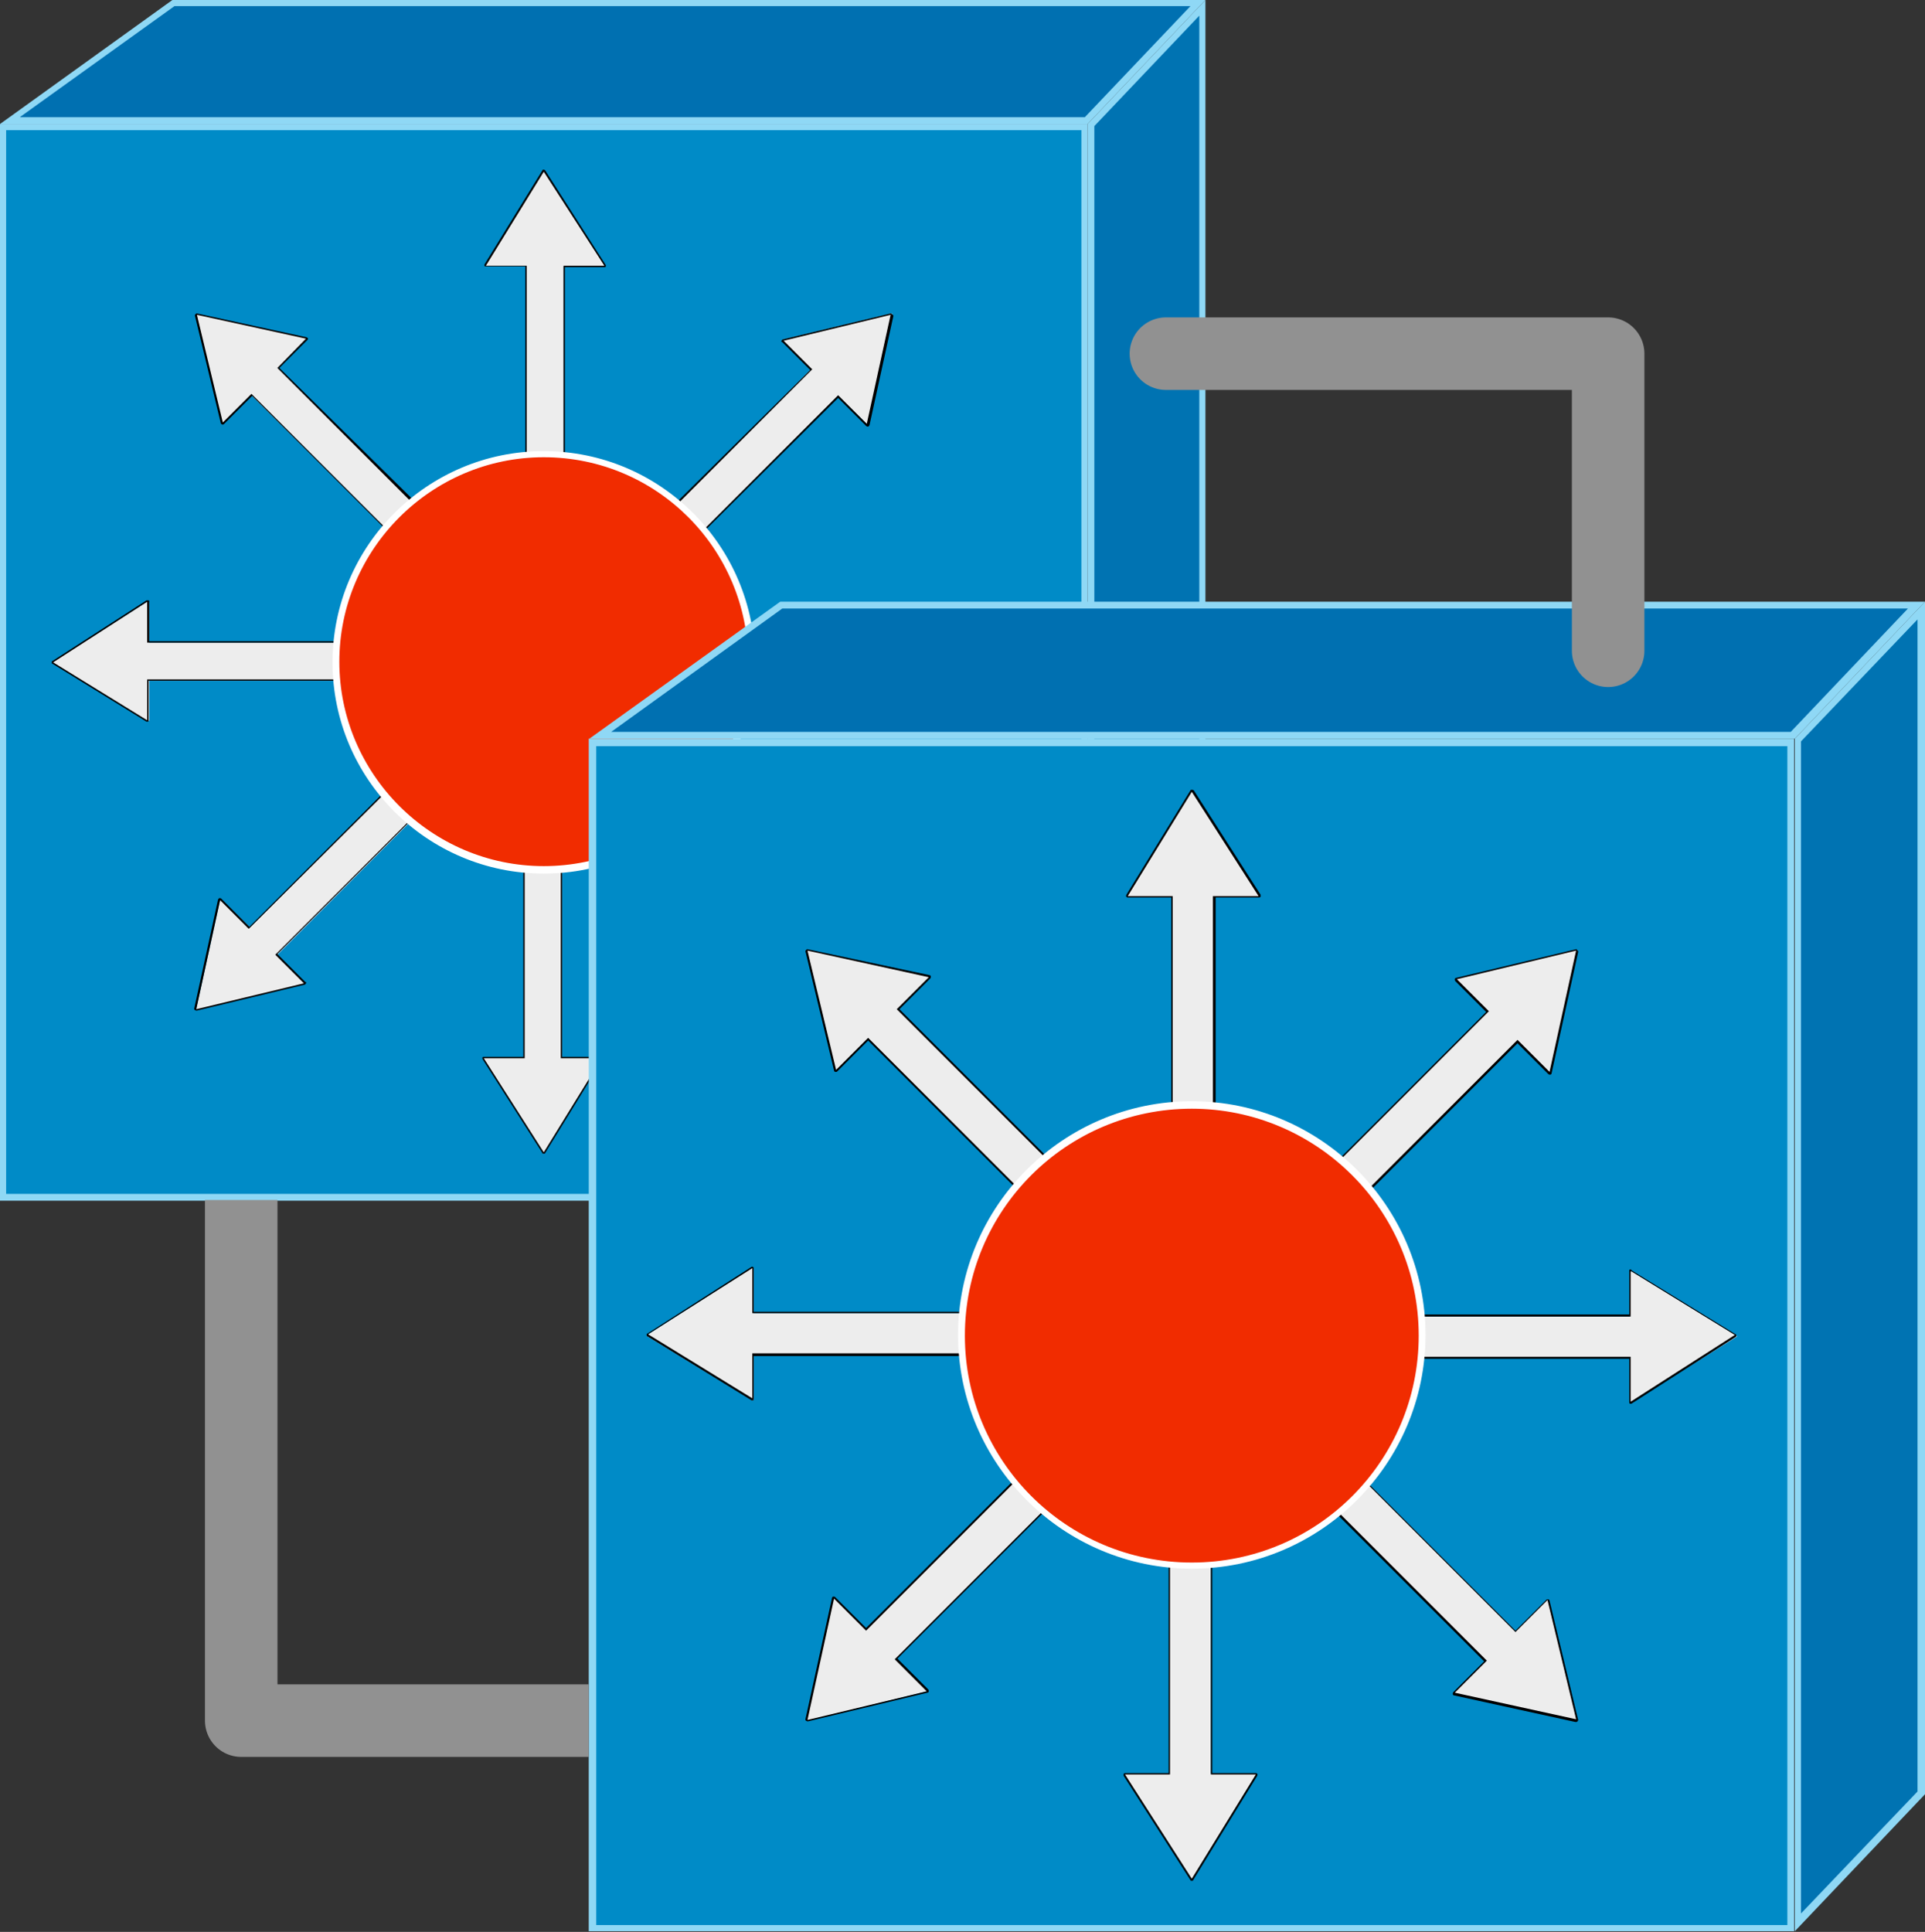 <?xml version="1.0" encoding="utf-8"?>
<!-- Generator: Adobe Illustrator 19.0.0, SVG Export Plug-In . SVG Version: 6.00 Build 0)  -->
<svg version="1.1" id="Layer_1" xmlns="http://www.w3.org/2000/svg" xmlns:xlink="http://www.w3.org/1999/xlink" x="0px" y="0px"
	 viewBox="0 0 282.5 283.5" enable-background="new 0 0 282.5 283.5" xml:space="preserve">
<rect x="0" y="0" width="282.5" height="283.5" fill="#333333" stroke="none"/>
<g id="XMLID_393_">
	<g id="XMLID_390_">
		<g id="XMLID_529_">
			<rect id="XMLID_131_" x="0.5" y="18.6" fill="#008BC7" width="158.7" height="157"/>
			<path id="XMLID_128_" fill="#8FD8F5" d="M158.7,19.1v156.1H0.9V19.1H158.7 M159.6,18.2H0v158h159.6V18.2L159.6,18.2z"/>
		</g>
		<g id="XMLID_523_">
			<polygon id="XMLID_126_" fill="#0070B1" points="1.5,17.7 25.4,0.5 175.8,0.5 159.4,17.7 			"/>
			<path id="XMLID_123_" fill="#8FD8F5" d="M174.7,0.9l-15.5,16.3H2.9L25.6,0.9H174.7 M176.9,0H25.3L0,18.2h159.6L176.9,0L176.9,0z"
				/>
		</g>
		<g id="XMLID_517_">
			<polygon id="XMLID_121_" fill="#0073B2" points="160.1,18.4 176.4,1.2 176.4,157.8 160.1,175 			"/>
			<path id="XMLID_118_" fill="#8FD8F5" d="M176,2.3v155.3l-15.4,16.2V18.5L176,2.3 M176.9,0l-17.3,18.2v158l17.3-18.2V0L176.9,0z"
				/>
		</g>
		<g id="XMLID_391_">
			<g id="XMLID_511_">
				<path id="XMLID_116_" fill="#EDEDED" d="M77.3,67.2c-0.1,0-0.1-0.1-0.1-0.1v-28h-5.9c0,0-0.1,0-0.1-0.1c0,0,0-0.1,0-0.1
					l8.5-13.8c0,0,0.1-0.1,0.1-0.1c0,0,0,0,0,0c0,0,0.1,0,0.1,0.1l8.8,13.8c0,0,0,0.1,0,0.1s-0.1,0.1-0.1,0.1h-5.9v28
					c0,0.1-0.1,0.1-0.1,0.1H77.3z"/>
				<path id="XMLID_113_" d="M79.8,25.2L88.7,39h-6v28.1h-5.4V39h-6L79.8,25.2 M79.8,24.9C79.8,24.9,79.8,24.9,79.8,24.9
					c-0.1,0-0.2,0-0.2,0.1l-8.5,13.8c0,0.1,0,0.2,0,0.2c0,0.1,0.1,0.1,0.2,0.1h5.8v27.9c0,0.1,0.1,0.2,0.2,0.2h5.4
					c0.1,0,0.2-0.1,0.2-0.2V39.2h5.8c0.1,0,0.2,0,0.2-0.1c0-0.1,0-0.2,0-0.2L80,25C80,25,79.9,24.9,79.8,24.9L79.8,24.9z"/>
			</g>
			<g id="XMLID_505_">
				<path id="XMLID_111_" fill="#EDEDED" d="M56.8,77.8C56.7,77.8,56.7,77.8,56.8,77.8L36.9,58l-4.2,4.1c0,0-0.1,0-0.1,0
					c0,0,0,0,0,0c0,0-0.1,0-0.1-0.1l-3.8-15.8c0,0,0-0.1,0-0.1c0,0,0.1,0,0.1,0c0,0,16.1,3.5,16.1,3.5c0,0,0.1,0,0.1,0.1
					s0,0.1,0,0.1L40.9,54l19.8,19.8c0,0,0,0.1,0,0.2L56.8,77.8C56.8,77.8,56.8,77.8,56.8,77.8z"/>
				<path id="XMLID_108_" d="M28.9,46.2l16,3.5L40.7,54l19.9,19.9l-3.8,3.8L36.9,57.8L32.7,62L28.9,46.2 M28.9,46
					c-0.1,0-0.1,0-0.2,0.1c-0.1,0.1-0.1,0.1-0.1,0.2l3.8,15.8c0,0.1,0.1,0.1,0.2,0.2c0,0,0,0,0.1,0c0.1,0,0.1,0,0.2-0.1l4.1-4.1
					l19.7,19.7c0,0,0.1,0.1,0.2,0.1c0.1,0,0.1,0,0.2-0.1l3.8-3.8c0,0,0.1-0.1,0.1-0.2s0-0.1-0.1-0.2L41,54l4.1-4.1
					c0.1-0.1,0.1-0.1,0.1-0.2c0-0.1-0.1-0.1-0.2-0.2L28.9,46C28.9,46,28.9,46,28.9,46L28.9,46z"/>
			</g>
			<g id="XMLID_499_">
				<path id="XMLID_106_" fill="#EDEDED" d="M21.6,105.8C21.6,105.8,21.6,105.8,21.6,105.8L7.8,97.3c0,0-0.1-0.1-0.1-0.1
					c0,0,0-0.1,0.1-0.1l13.8-8.8c0,0,0,0,0.1,0c0,0,0,0,0.1,0c0,0,0.1,0.1,0.1,0.1v5.9h28c0.1,0,0.1,0.1,0.1,0.1v5.4
					c0,0.1-0.1,0.1-0.1,0.1h-28v5.9C21.8,105.7,21.7,105.7,21.6,105.8C21.7,105.8,21.7,105.8,21.6,105.8z"/>
				<path id="XMLID_103_" d="M21.6,88.3v6h28.1v5.4H21.6v6L7.8,97.2L21.6,88.3 M21.6,88.1c0,0-0.1,0-0.1,0L7.7,97
					c-0.1,0-0.1,0.1-0.1,0.2s0,0.2,0.1,0.2l13.8,8.5c0,0,0.1,0,0.1,0c0,0,0.1,0,0.1,0c0.1,0,0.1-0.1,0.1-0.2v-5.8h27.9
					c0.1,0,0.2-0.1,0.2-0.2v-5.4c0-0.1-0.1-0.2-0.2-0.2H21.9v-5.8c0-0.1,0-0.2-0.1-0.2C21.7,88.1,21.7,88.1,21.6,88.1L21.6,88.1z"/>
			</g>
			<g id="XMLID_493_">
				<path id="XMLID_101_" fill="#EDEDED" d="M28.9,148.2C28.9,148.2,28.8,148.2,28.9,148.2c-0.1-0.1-0.1-0.1-0.1-0.1l3.5-16
					c0,0,0-0.1,0.1-0.1c0,0,0,0,0,0c0,0,0.1,0,0.1,0l4.2,4.1l19.8-19.8c0,0,0.1,0,0.1,0s0.1,0,0.1,0l3.8,3.8c0,0,0,0.1,0,0.1
					s0,0.1,0,0.1l-19.8,19.8l4.1,4.1c0,0,0,0.1,0,0.1c0,0,0,0.1-0.1,0.1L28.9,148.2C28.9,148.2,28.9,148.2,28.9,148.2z"/>
				<path id="XMLID_98_" d="M56.5,116.4l3.8,3.8l-19.9,19.9l4.2,4.2l-15.8,3.8l3.5-16l4.2,4.2L56.5,116.4 M56.5,116.2
					c-0.1,0-0.1,0-0.2,0.1l-19.7,19.7l-4.1-4.1c0,0-0.1-0.1-0.2-0.1c0,0,0,0-0.1,0c-0.1,0-0.1,0.1-0.2,0.2l-3.5,16
					c0,0.1,0,0.2,0.1,0.2c0,0,0.1,0.1,0.2,0.1c0,0,0,0,0.1,0l15.8-3.8c0.1,0,0.1-0.1,0.2-0.2s0-0.2-0.1-0.2l-4.1-4.1l19.7-19.7
					c0.1-0.1,0.1-0.2,0-0.3l-3.8-3.8C56.6,116.2,56.6,116.2,56.5,116.2L56.5,116.2z"/>
			</g>
			<g id="XMLID_487_">
				<path id="XMLID_96_" fill="#EDEDED" d="M79.8,169.3C79.8,169.3,79.7,169.3,79.8,169.3l-8.9-13.9c0,0,0-0.1,0-0.1
					c0,0,0.1-0.1,0.1-0.1h5.9v-28c0-0.1,0.1-0.1,0.1-0.1h5.4c0.1,0,0.1,0.1,0.1,0.1v28h5.9c0,0,0.1,0,0.1,0.1c0,0,0,0.1,0,0.1
					L79.8,169.3C79.9,169.3,79.9,169.3,79.8,169.3C79.8,169.3,79.8,169.3,79.8,169.3z"/>
				<path id="XMLID_93_" d="M82.3,127.2v28.1h6l-8.5,13.8L71,155.3h6v-28.1H82.3 M82.3,127H77c-0.1,0-0.2,0.1-0.2,0.2v27.9H71
					c-0.1,0-0.2,0-0.2,0.1c0,0.1,0,0.2,0,0.2l8.8,13.8c0,0.1,0.1,0.1,0.2,0.1c0,0,0,0,0,0c0.1,0,0.2,0,0.2-0.1l8.5-13.8
					c0-0.1,0-0.2,0-0.2s-0.1-0.1-0.2-0.1h-5.8v-27.9C82.6,127.1,82.5,127,82.3,127L82.3,127z"/>
			</g>
			<g id="XMLID_481_">
				<path id="XMLID_91_" fill="#EDEDED" d="M114.7,144.7C114.6,144.6,114.6,144.6,114.7,144.7c-0.1-0.1-0.1-0.2-0.1-0.2l4.1-4.2
					L99,120.5c0,0,0-0.1,0-0.1s0-0.1,0-0.1l3.8-3.8c0,0,0.1,0,0.1,0s0.1,0,0.1,0l19.8,19.8l4.2-4.1c0,0,0.1,0,0.1,0c0,0,0,0,0,0
					c0,0,0.1,0,0.1,0.1l3.8,15.8c0,0,0,0.1,0,0.1c0,0-0.1,0-0.1,0C130.7,148.2,114.7,144.7,114.7,144.7z"/>
				<path id="XMLID_88_" d="M102.9,116.7l19.9,19.9l4.2-4.2l3.8,15.8l-16-3.5l4.2-4.2l-19.9-19.9L102.9,116.7 M102.9,116.4
					c-0.1,0-0.1,0-0.2,0.1l-3.8,3.8c0,0-0.1,0.1-0.1,0.2s0,0.1,0.1,0.2l19.7,19.7l-4.1,4.1c-0.1,0.1-0.1,0.1-0.1,0.2
					c0,0.1,0.1,0.1,0.2,0.2l16,3.5c0,0,0,0,0.1,0c0.1,0,0.1,0,0.2-0.1c0.1-0.1,0.1-0.1,0.1-0.2l-3.8-15.8c0-0.1-0.1-0.1-0.2-0.2
					c0,0,0,0-0.1,0c-0.1,0-0.1,0-0.2,0.1l-4.1,4.1L103,116.5C103,116.4,102.9,116.4,102.9,116.4L102.9,116.4z"/>
			</g>
			<g id="XMLID_475_">
				<path id="XMLID_86_" fill="#EDEDED" d="M138,106.1C138,106.1,137.9,106.1,138,106.1c-0.1,0-0.1-0.1-0.1-0.1v-5.9h-28
					c-0.1,0-0.1-0.1-0.1-0.1v-5.4c0-0.1,0.1-0.1,0.1-0.1h28v-5.9c0,0,0-0.1,0.1-0.1c0,0,0,0,0.1,0c0,0,0,0,0.1,0l13.8,8.5
					c0,0,0.1,0.1,0.1,0.1c0,0,0,0.1-0.1,0.1L138,106.1C138,106.1,138,106.1,138,106.1z"/>
				<path id="XMLID_83_" d="M138,88.7l13.8,8.5L138,106v-6h-28.1v-5.4H138V88.7 M138,88.4c0,0-0.1,0-0.1,0c-0.1,0-0.1,0.1-0.1,0.2
					v5.8h-27.9c-0.1,0-0.2,0.1-0.2,0.2v5.4c0,0.1,0.1,0.2,0.2,0.2h27.9v5.8c0,0.1,0,0.2,0.1,0.2c0,0,0.1,0,0.1,0c0,0,0.1,0,0.1,0
					l13.8-8.8c0.1,0,0.1-0.1,0.1-0.2c0-0.1,0-0.2-0.1-0.2l-13.8-8.5C138.1,88.4,138,88.4,138,88.4L138,88.4z"/>
			</g>
			<g id="XMLID_461_">
				<path id="XMLID_81_" fill="#EDEDED" d="M103.1,78C103.1,78,103,78,103.1,78l-3.9-3.8c0,0,0-0.1,0-0.2L119,54.2l-4.1-4.2
					c0,0,0-0.1,0-0.1c0,0,0-0.1,0.1-0.1c0,0,15.8-3.8,15.8-3.8c0,0,0.1,0,0.1,0c0,0,0,0.1,0,0.1l-3.5,16c0,0,0,0.1-0.1,0.1
					c0,0,0,0,0,0c0,0-0.1,0-0.1,0l-4.2-4.1L103.1,78C103.2,78,103.1,78,103.1,78z"/>
				<path id="XMLID_78_" d="M130.7,46.2l-3.5,16L123,58l-19.9,19.9l-3.8-3.8l19.9-19.9l-4.2-4.2L130.7,46.2 M130.7,46
					C130.7,46,130.7,46,130.7,46l-15.8,3.8c-0.1,0-0.1,0.1-0.2,0.2s0,0.2,0.1,0.2l4.1,4.1L99.1,73.9c-0.1,0.1-0.1,0.2,0,0.3l3.8,3.8
					c0,0,0.1,0.1,0.2,0.1s0.1,0,0.2-0.1L123,58.4l4.1,4.1c0,0,0.1,0.1,0.2,0.1c0,0,0,0,0.1,0c0.1,0,0.1-0.1,0.2-0.2l3.5-16
					c0-0.1,0-0.2-0.1-0.2C130.8,46,130.8,46,130.7,46L130.7,46z"/>
			</g>
			<g id="XMLID_392_">
				<path id="XMLID_76_" fill="#F12C00" d="M79.8,127.6c-16.8,0-30.5-13.7-30.5-30.5S63,66.7,79.8,66.7s30.5,13.7,30.5,30.5
					S96.6,127.6,79.8,127.6z"/>
				<path id="XMLID_73_" fill="#FFFFFF" d="M79.8,67.1c16.6,0,30,13.5,30,30c0,16.6-13.5,30-30,30s-30-13.5-30-30
					C49.8,80.6,63.3,67.1,79.8,67.1 M79.8,66.2c-17.1,0-31,13.9-31,31c0,17.1,13.9,31,31,31s31-13.9,31-31
					C110.8,80.1,96.9,66.2,79.8,66.2L79.8,66.2z"/>
			</g>
		</g>
	</g>
	<g id="XMLID_387_">
		<g id="XMLID_455_">
			<rect id="XMLID_71_" x="87" y="108.9" fill="#008BC7" width="175.8" height="174"/>
			<path id="XMLID_68_" fill="#8FD8F5" d="M262.3,109.5v173H87.5v-173H262.3 M263.3,108.4H86.4v175h176.9V108.4L263.3,108.4z"/>
		</g>
		<g id="XMLID_449_">
			<polygon id="XMLID_66_" fill="#0070B1" points="88.1,107.9 114.6,88.8 281.3,88.8 263.1,107.9 			"/>
			<path id="XMLID_63_" fill="#8FD8F5" d="M280,89.3l-17.2,18.1H89.7l25.1-18.1H280 M282.5,88.3h-168l-28,20.1h176.9L282.5,88.3
				L282.5,88.3z"/>
		</g>
		<g id="XMLID_443_">
			<polygon id="XMLID_61_" fill="#0073B2" points="263.8,108.6 281.9,89.6 281.9,263.1 263.8,282.2 			"/>
			<path id="XMLID_58_" fill="#8FD8F5" d="M281.4,90.9v172l-17.1,17.9v-172L281.4,90.9 M282.5,88.3l-19.1,20.1v175l19.1-20.1V88.3
				L282.5,88.3z"/>
		</g>
		<g id="XMLID_388_">
			<g id="XMLID_437_">
				<path id="XMLID_56_" fill="#EDEDED" d="M172.1,162.7c-0.1,0-0.1-0.1-0.1-0.1v-31h-6.5c0,0-0.1,0-0.1-0.1c0,0,0-0.1,0-0.1
					l9.4-15.3c0,0,0.1-0.1,0.1-0.1h0c0,0,0.1,0,0.1,0.1l9.8,15.3c0,0,0,0.1,0,0.1c0,0-0.1,0.1-0.1,0.1h-6.5v31
					c0,0.1-0.1,0.1-0.1,0.1H172.1z"/>
				<path id="XMLID_53_" d="M174.9,116.2l9.8,15.3H178v31.1h-5.9v-31.1h-6.6L174.9,116.2 M174.9,115.9
					C174.9,115.9,174.9,115.9,174.9,115.9c-0.1,0-0.2,0-0.2,0.1l-9.4,15.3c0,0.1-0.1,0.2,0,0.3s0.1,0.1,0.2,0.1h6.4v30.9
					c0,0.1,0.1,0.3,0.3,0.3h5.9c0.1,0,0.3-0.1,0.3-0.3v-30.9h6.4c0.1,0,0.2-0.1,0.2-0.1c0-0.1,0-0.2,0-0.3l-9.8-15.3
					C175.1,115.9,175,115.9,174.9,115.9L174.9,115.9z"/>
			</g>
			<g id="XMLID_431_">
				<path id="XMLID_51_" fill="#EDEDED" d="M149.3,174.5C149.3,174.5,149.3,174.5,149.3,174.5l-22-22l-4.6,4.6c0,0-0.1,0-0.1,0
					c0,0,0,0,0,0c0,0-0.1,0-0.1-0.1l-4.2-17.5c0,0,0-0.1,0-0.1c0,0,0.1,0,0.1,0c0,0,17.8,3.9,17.8,3.9c0,0,0.1,0,0.1,0.1
					c0,0,0,0.1,0,0.1l-4.6,4.6l21.9,21.9c0,0,0,0.1,0,0.1s0,0.1,0,0.1L149.3,174.5C149.4,174.5,149.4,174.5,149.3,174.5z"/>
				<path id="XMLID_48_" d="M118.5,139.5l17.8,3.9l-4.7,4.7l22,22l-4.2,4.2l-22-22l-4.7,4.7L118.5,139.5 M118.5,139.3
					c-0.1,0-0.1,0-0.2,0.1c-0.1,0.1-0.1,0.2-0.1,0.2l4.2,17.5c0,0.1,0.1,0.2,0.2,0.2c0,0,0,0,0.1,0c0.1,0,0.1,0,0.2-0.1l4.5-4.5
					l21.8,21.8c0.1,0.1,0.1,0.1,0.2,0.1s0.1,0,0.2-0.1l4.2-4.2c0,0,0.1-0.1,0.1-0.2s0-0.1-0.1-0.2l-21.8-21.8l4.5-4.5
					c0.1-0.1,0.1-0.2,0.1-0.3c0-0.1-0.1-0.2-0.2-0.2L118.5,139.3C118.5,139.3,118.5,139.3,118.5,139.3L118.5,139.3z"/>
			</g>
			<g id="XMLID_425_">
				<path id="XMLID_46_" fill="#EDEDED" d="M110.4,205.5C110.4,205.5,110.4,205.5,110.4,205.5L95,196.1c0,0-0.1-0.1-0.1-0.1
					c0,0,0-0.1,0.1-0.1l15.3-9.8c0,0,0,0,0.1,0c0,0,0,0,0.1,0c0,0,0.1,0.1,0.1,0.1v6.5h31c0.1,0,0.1,0.1,0.1,0.1v5.9
					c0,0.1-0.1,0.1-0.1,0.1h-31v6.5C110.6,205.4,110.5,205.5,110.4,205.5C110.5,205.5,110.4,205.5,110.4,205.5z"/>
				<path id="XMLID_43_" d="M110.4,186.1v6.6h31.1v5.9h-31.1v6.6l-15.3-9.4L110.4,186.1 M110.4,185.9c0,0-0.1,0-0.1,0L95,195.7
					c-0.1,0-0.1,0.1-0.1,0.2s0,0.2,0.1,0.2l15.3,9.4c0,0,0.1,0,0.1,0c0,0,0.1,0,0.1,0c0.1,0,0.1-0.1,0.1-0.2V199h30.9
					c0.1,0,0.3-0.1,0.3-0.3v-5.9c0-0.1-0.1-0.3-0.3-0.3h-30.9v-6.4c0-0.1-0.1-0.2-0.1-0.2C110.5,185.9,110.5,185.9,110.4,185.9
					L110.4,185.9z"/>
			</g>
			<g id="XMLID_419_">
				<path id="XMLID_41_" fill="#EDEDED" d="M118.5,252.5C118.4,252.5,118.4,252.5,118.5,252.5c-0.1-0.1-0.1-0.1-0.1-0.2l3.9-17.8
					c0,0,0-0.1,0.1-0.1c0,0,0,0,0,0c0,0,0.1,0,0.1,0l4.6,4.6l21.9-21.9c0,0,0.1,0,0.1,0s0.1,0,0.1,0l4.2,4.2c0.1,0.1,0.1,0.1,0,0.2
					l-21.9,21.9l4.6,4.6c0,0,0,0.1,0,0.1c0,0,0,0.1-0.1,0.1L118.5,252.5C118.5,252.5,118.5,252.5,118.5,252.5z"/>
				<path id="XMLID_38_" d="M149.1,217.3l4.2,4.2l-22,22l4.7,4.7l-17.5,4.2l3.9-17.8l4.7,4.7L149.1,217.3 M149.1,217
					c-0.1,0-0.1,0-0.2,0.1l-21.8,21.8l-4.5-4.5c0,0-0.1-0.1-0.2-0.1c0,0,0,0-0.1,0c-0.1,0-0.2,0.1-0.2,0.2l-3.9,17.8
					c0,0.1,0,0.2,0.1,0.2c0,0,0.1,0.1,0.2,0.1c0,0,0,0,0.1,0l17.5-4.2c0.1,0,0.2-0.1,0.2-0.2c0-0.1,0-0.2-0.1-0.3l-4.5-4.5
					l21.8-21.8c0,0,0.1-0.1,0.1-0.2s0-0.1-0.1-0.2l-4.2-4.2C149.2,217,149.1,217,149.1,217L149.1,217z"/>
			</g>
			<g id="XMLID_413_">
				<path id="XMLID_36_" fill="#EDEDED" d="M174.9,275.9c0,0-0.1,0-0.1-0.1l-9.8-15.3c0,0,0-0.1,0-0.1c0,0,0.1-0.1,0.1-0.1h6.5v-31
					c0-0.1,0.1-0.1,0.1-0.1h5.9c0.1,0,0.1,0.1,0.1,0.1v31h6.5c0,0,0.1,0,0.1,0.1c0,0,0,0.1,0,0.1l-9.4,15.3
					C175,275.8,174.9,275.9,174.9,275.9L174.9,275.9z"/>
				<path id="XMLID_33_" d="M177.7,229.3v31.1h6.6l-9.4,15.3l-9.8-15.3h6.6v-31.1H177.7 M177.7,229h-5.9c-0.1,0-0.3,0.1-0.3,0.3
					v30.9h-6.4c-0.1,0-0.2,0.1-0.2,0.1c0,0.1,0,0.2,0,0.3l9.8,15.3c0,0.1,0.1,0.1,0.2,0.1c0,0,0,0,0,0c0.1,0,0.2,0,0.2-0.1l9.4-15.3
					c0-0.1,0.1-0.2,0-0.3s-0.1-0.1-0.2-0.1h-6.4v-30.9C177.9,229.1,177.8,229,177.7,229L177.7,229z"/>
			</g>
			<g id="XMLID_407_">
				<path id="XMLID_31_" fill="#EDEDED" d="M231.3,252.5l-17.8-3.9c0,0-0.1,0-0.1-0.1c0,0,0-0.1,0-0.1l4.6-4.6l-21.9-21.9
					c0,0,0-0.1,0-0.1s0-0.1,0-0.1l4.2-4.2c0,0,0.1,0,0.1,0s0.1,0,0.1,0l21.9,21.9l4.6-4.6c0,0,0.1,0,0.1,0c0,0,0,0,0,0
					c0,0,0.1,0,0.1,0.1l4.2,17.5c0,0,0,0.1,0,0.1C231.4,252.5,231.3,252.5,231.3,252.5C231.3,252.5,231.3,252.5,231.3,252.5z"/>
				<path id="XMLID_28_" d="M200.4,217.5l22,22l4.7-4.7l4.2,17.5l-17.8-3.9l4.7-4.7l-22-22L200.4,217.5 M200.4,217.3
					c-0.1,0-0.1,0-0.2,0.1l-4.2,4.2c0,0-0.1,0.1-0.1,0.2s0,0.1,0.1,0.2l21.8,21.8l-4.5,4.5c-0.1,0.1-0.1,0.2-0.1,0.3
					c0,0.1,0.1,0.2,0.2,0.2l17.8,3.9c0,0,0,0,0.1,0c0.1,0,0.1,0,0.2-0.1c0.1-0.1,0.1-0.2,0.1-0.2l-4.2-17.5c0-0.1-0.1-0.2-0.2-0.2
					c0,0,0,0-0.1,0c-0.1,0-0.1,0-0.2,0.1l-4.5,4.5l-21.8-21.8C200.6,217.3,200.5,217.3,200.4,217.3L200.4,217.3z"/>
			</g>
			<g id="XMLID_401_">
				<path id="XMLID_26_" fill="#EDEDED" d="M239.3,205.9C239.3,205.9,239.3,205.9,239.3,205.9c-0.1,0-0.1-0.1-0.1-0.1v-6.5h-31
					c-0.1,0-0.1-0.1-0.1-0.1v-5.9c0-0.1,0.1-0.1,0.1-0.1h31v-6.5c0,0,0-0.1,0.1-0.1c0,0,0,0,0.1,0c0,0,0,0,0.1,0l15.3,9.4
					c0,0,0.1,0.1,0.1,0.1c0,0,0,0.1-0.1,0.1L239.3,205.9C239.4,205.9,239.4,205.9,239.3,205.9z"/>
				<path id="XMLID_23_" d="M239.3,186.5l15.3,9.4l-15.3,9.8v-6.6h-31.1v-5.9h31.1V186.5 M239.3,186.3c0,0-0.1,0-0.1,0
					c-0.1,0-0.1,0.1-0.1,0.2v6.4h-30.9c-0.1,0-0.3,0.1-0.3,0.3v5.9c0,0.1,0.1,0.3,0.3,0.3h30.9v6.4c0,0.1,0.1,0.2,0.1,0.2
					c0,0,0.1,0,0.1,0c0,0,0.1,0,0.1,0l15.3-9.8c0.1,0,0.1-0.1,0.1-0.2c0-0.1,0-0.2-0.1-0.2l-15.3-9.4
					C239.4,186.3,239.4,186.3,239.3,186.3L239.3,186.3z"/>
			</g>
			<g id="XMLID_395_">
				<path id="XMLID_21_" fill="#EDEDED" d="M200.7,174.7C200.7,174.7,200.6,174.7,200.7,174.7l-4.3-4.2c-0.1-0.1-0.1-0.1,0-0.2
					l21.9-21.9l-4.6-4.6c0,0,0-0.1,0-0.1s0-0.1,0.1-0.1l17.5-4.2c0,0,0,0,0,0c0,0,0.1,0,0.1,0c0,0,0,0.1,0,0.1l-3.9,17.8
					c0,0,0,0.1-0.1,0.1c0,0,0,0,0,0c0,0-0.1,0-0.1,0l-4.6-4.6L200.7,174.7C200.8,174.7,200.7,174.7,200.7,174.7z"/>
				<path id="XMLID_18_" d="M231.3,139.5l-3.9,17.8l-4.7-4.7l-22,22l-4.2-4.2l22-22l-4.7-4.7L231.3,139.5 M231.3,139.3
					C231.3,139.3,231.3,139.3,231.3,139.3l-17.6,4.2c-0.1,0-0.2,0.1-0.2,0.2c0,0.1,0,0.2,0.1,0.3l4.5,4.5l-21.8,21.8
					c-0.1,0.1-0.1,0.3,0,0.4l4.2,4.2c0,0,0.1,0.1,0.2,0.1s0.1,0,0.2-0.1l21.8-21.8l4.5,4.5c0,0,0.1,0.1,0.2,0.1c0,0,0,0,0.1,0
					c0.1,0,0.2-0.1,0.2-0.2l3.9-17.8c0-0.1,0-0.2-0.1-0.2C231.4,139.3,231.4,139.3,231.3,139.3L231.3,139.3z"/>
			</g>
			<g id="XMLID_389_">
				<path id="XMLID_16_" fill="#F12C00" d="M174.9,229.7c-18.6,0-33.8-15.2-33.8-33.8s15.2-33.8,33.8-33.8s33.8,15.2,33.8,33.8
					S193.5,229.7,174.9,229.7z"/>
				<path id="XMLID_13_" fill="#FFFFFF" d="M174.9,162.7c18.3,0,33.3,14.9,33.3,33.3s-14.9,33.3-33.3,33.3s-33.3-14.9-33.3-33.3
					S156.5,162.7,174.9,162.7 M174.9,161.6c-18.9,0-34.3,15.4-34.3,34.3c0,18.9,15.4,34.3,34.3,34.3s34.3-15.4,34.3-34.3
					C209.2,177,193.8,161.6,174.9,161.6L174.9,161.6z"/>
			</g>
		</g>
	</g>
	
		<polyline id="XMLID_394_" fill="none" stroke="#919191" stroke-width="10.643" stroke-linecap="round" stroke-linejoin="round" stroke-miterlimit="10" points="
		236,95.5 236,51.9 171.1,51.9 	"/>
	
		<polyline id="XMLID_386_" fill="none" stroke="#919191" stroke-width="10.643" stroke-linejoin="round" stroke-miterlimit="10" points="
		35.4,176.1 35.4,252.5 86.4,252.5 	"/>
</g>
</svg>
